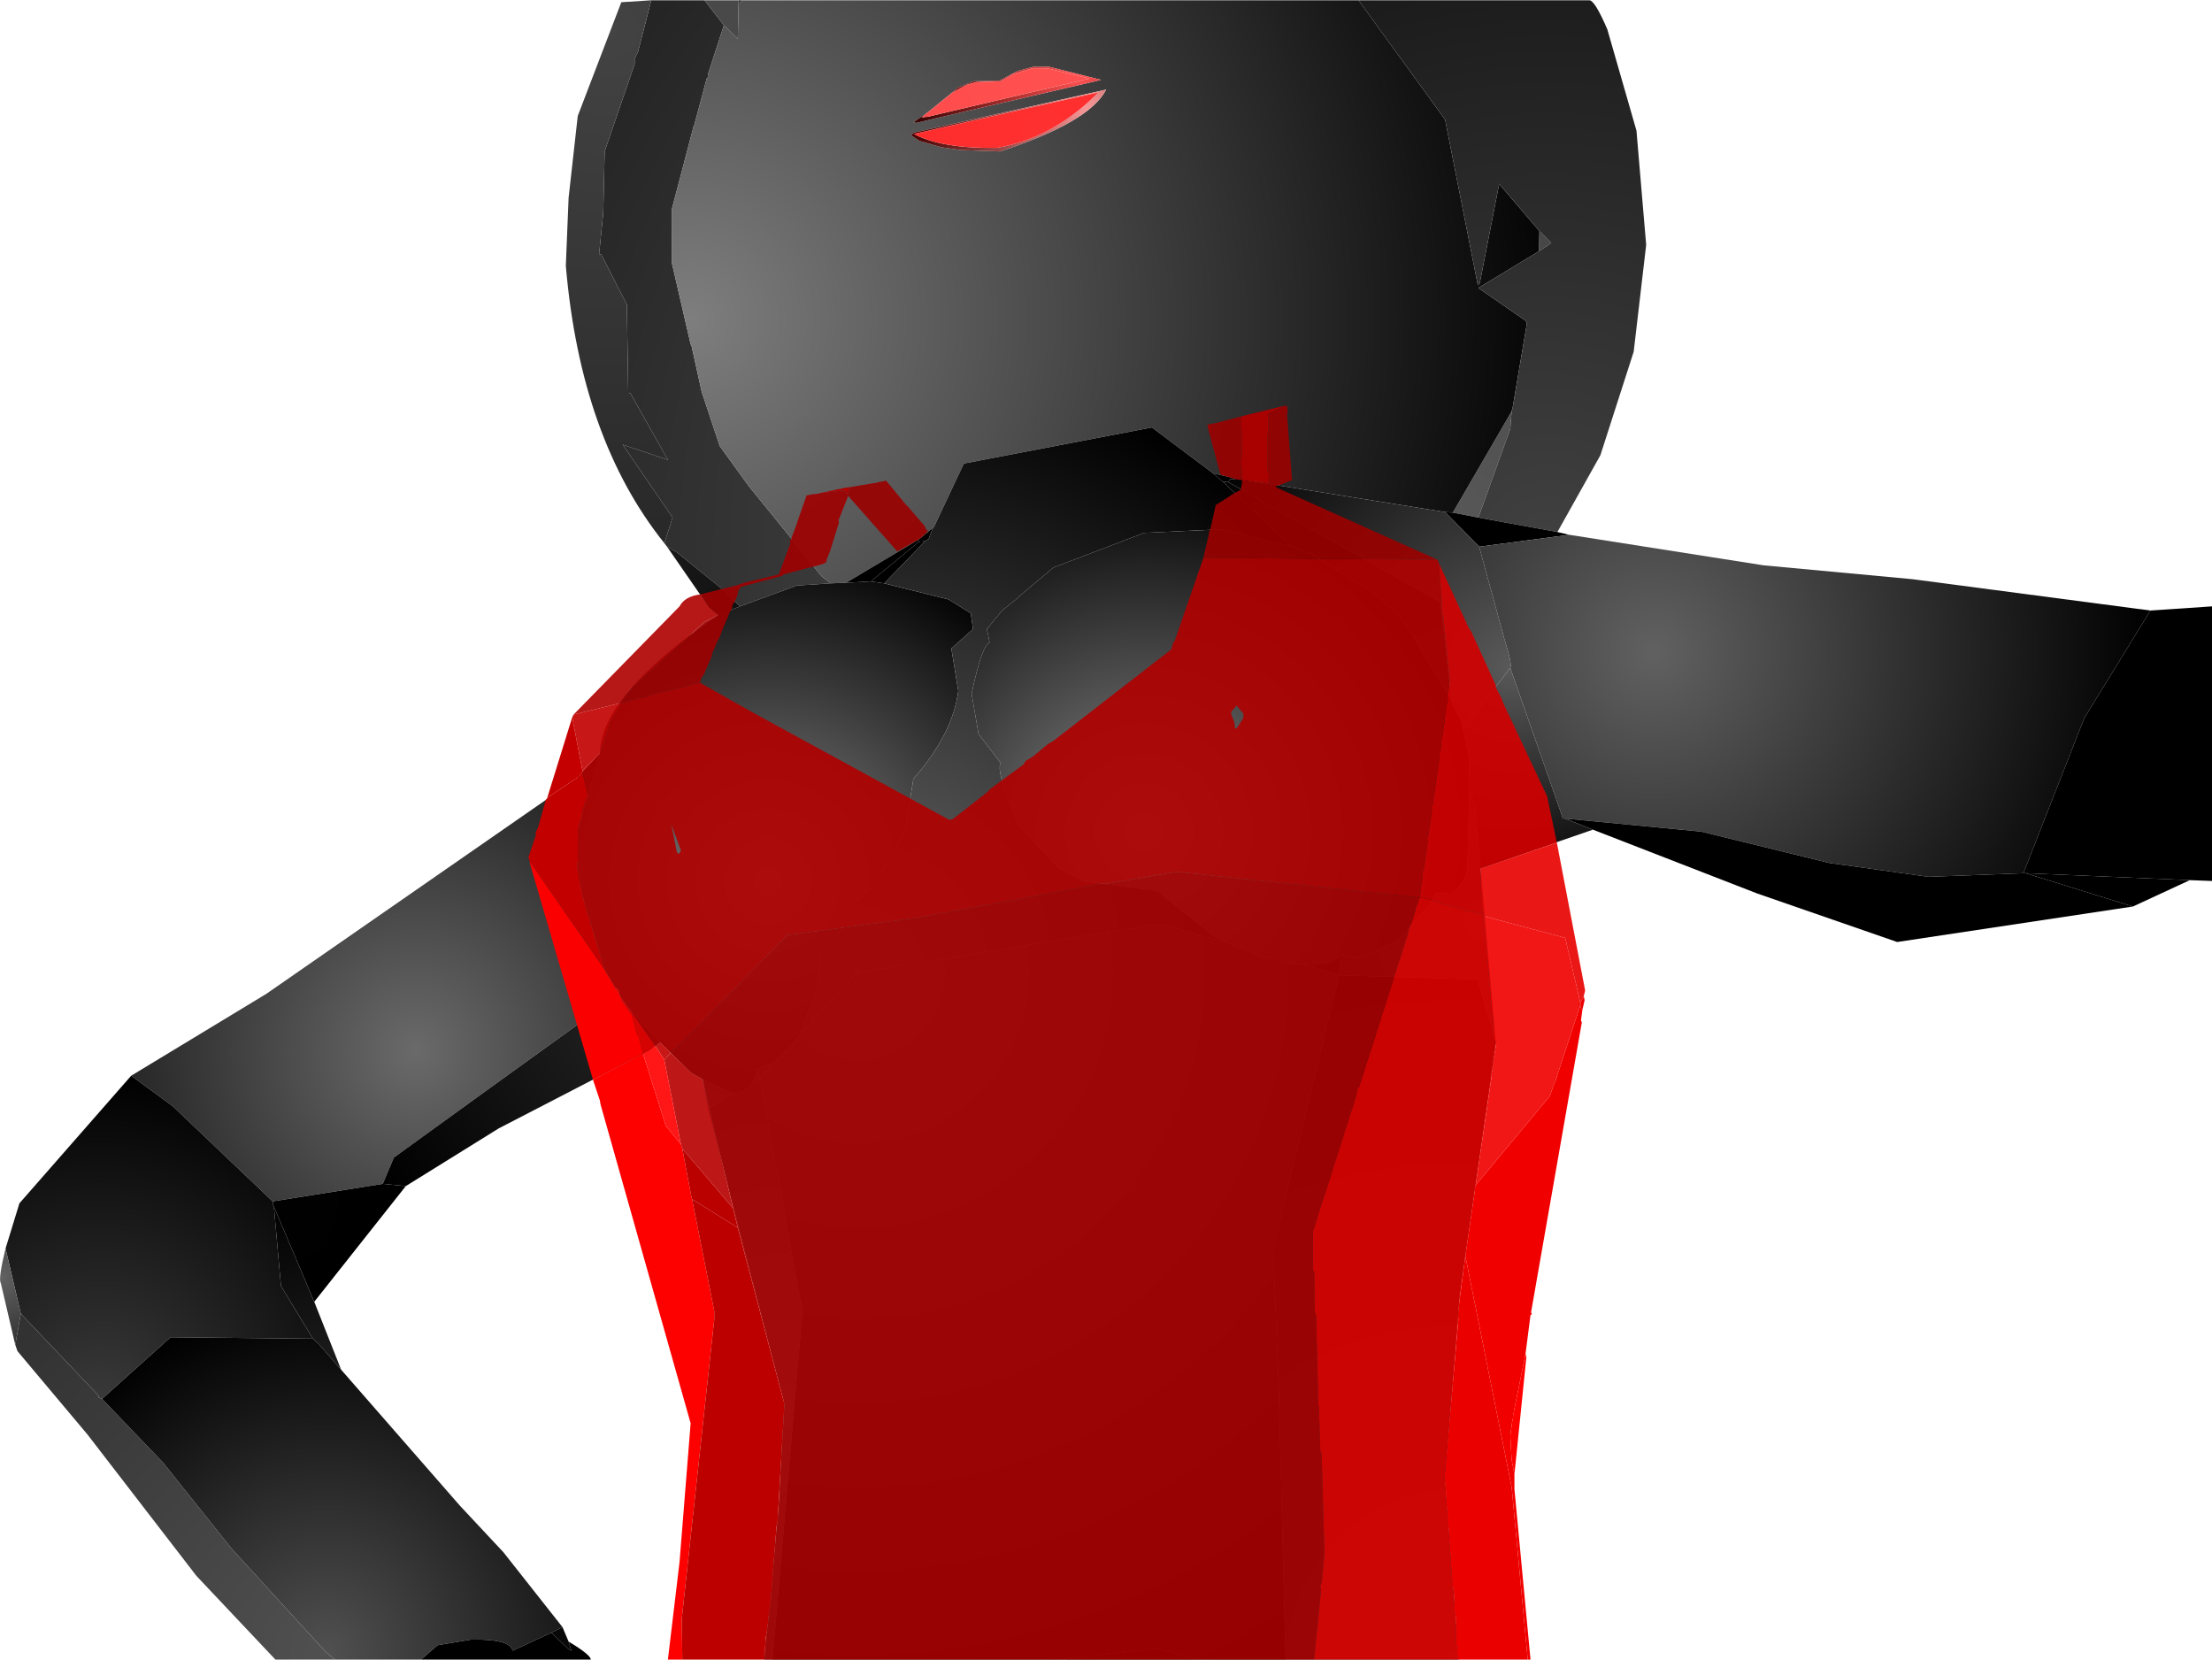 <?xml version="1.0" encoding="UTF-8" standalone="no"?>
<svg xmlns:xlink="http://www.w3.org/1999/xlink" height="299.15px" width="398.75px" xmlns="http://www.w3.org/2000/svg">
  <g transform="matrix(1.0, 0.0, 0.0, 1.0, 399.65, 300.05)">
    <path d="M-279.4 -201.5 L-279.9 -202.15 -278.4 -206.75 -287.4 -219.9 -279.25 -217.15 -286.0 -229.15 -286.4 -229.25 -286.65 -245.15 -291.25 -254.15 -291.65 -254.25 -290.9 -261.75 -290.65 -272.75 -285.25 -288.5 -285.25 -289.5 -284.65 -290.65 -282.25 -300.0 -272.65 -300.0 -269.15 -295.5 -272.0 -286.75 -271.9 -286.25 -272.25 -285.9 -274.5 -277.5 -274.65 -277.15 -278.5 -262.5 -278.5 -252.5 -275.15 -238.0 -275.0 -237.75 -273.15 -229.4 -269.9 -219.65 -264.65 -212.4 -257.0 -203.0 -256.9 -202.75 -251.5 -196.15 -249.9 -194.9 -256.0 -194.5 -266.25 -190.75 -269.5 -193.9 -277.65 -200.5 -279.4 -201.5 M-266.5 -300.0 L-265.75 -300.0 -266.5 -299.5 -266.5 -300.0 M-122.25 -254.75 L-122.15 -258.4 -120.0 -256.25 -122.25 -254.75 M-127.15 -225.9 L-127.4 -222.75 -133.15 -206.75 -137.75 -207.65 -127.15 -225.9" fill="url(#gradient0)" fill-rule="evenodd" stroke="none"/>
    <path d="M-272.65 -300.0 L-266.5 -300.0 -266.5 -299.5 -266.65 -293.0 -269.15 -295.5 -272.65 -300.0" fill="url(#gradient1)" fill-rule="evenodd" stroke="none"/>
    <path d="M-265.75 -300.0 L-154.75 -300.0 -139.15 -278.5 -133.25 -248.65 -132.9 -249.0 -129.4 -266.9 -122.15 -258.4 -122.25 -254.75 -133.15 -248.15 -124.65 -242.25 -124.4 -241.75 -127.0 -226.4 -127.15 -226.0 -127.15 -225.9 -137.75 -207.65 -139.15 -207.75 -176.75 -213.75 -181.0 -214.75 -192.0 -223.0 -225.9 -216.5 -231.25 -205.15 -231.5 -204.9 -233.9 -202.9 -234.15 -202.75 -247.15 -195.0 -249.9 -194.9 -251.5 -196.15 -256.9 -202.75 -257.0 -203.0 -264.65 -212.4 -269.9 -219.65 -273.15 -229.4 -275.0 -237.75 -275.15 -238.0 -278.5 -252.5 -278.5 -262.5 -274.65 -277.15 -274.5 -277.5 -272.25 -285.9 -271.9 -286.25 -272.0 -286.75 -269.15 -295.5 -266.65 -293.0 -266.5 -299.5 -265.75 -300.0 M-232.15 -280.0 L-235.0 -278.0 -234.5 -277.9 -201.15 -285.65 -210.5 -288.0 -213.4 -288.0 -216.25 -287.25 -219.5 -285.5 -224.15 -285.4 -227.0 -284.25 -231.1 -280.85 -232.15 -280.0 M-234.9 -276.15 L-235.4 -275.65 -233.9 -274.65 -229.9 -273.5 -226.5 -273.0 -219.4 -272.75 Q-203.25 -278.0 -200.25 -283.9 L-234.9 -276.15" fill="url(#gradient2)" fill-rule="evenodd" stroke="none"/>
    <path d="M-273.0 -105.5 L-275.0 -106.65 -280.65 -112.15 -287.75 -119.75 -287.9 -120.65 -290.25 -124.5 -294.0 -135.9 -295.65 -142.9 -295.5 -150.65 -291.5 -164.25 Q-291.4 -174.65 -270.25 -189.15 L-266.25 -190.75 -256.0 -194.5 -249.9 -194.9 -247.15 -195.0 -242.65 -195.25 -240.25 -194.9 -228.65 -192.0 -224.65 -189.5 -224.25 -186.65 -228.15 -183.15 -226.9 -175.5 Q-227.9 -167.75 -235.0 -159.65 L-236.5 -150.25 -241.9 -140.75 -246.25 -136.65 Q-248.25 -130.9 -251.75 -128.25 L-252.25 -121.9 -255.4 -113.75 -256.65 -111.9 -260.25 -108.4 -263.25 -107.25 -263.15 -106.75 -263.9 -105.15 -264.4 -104.15 -265.25 -103.5 -267.5 -102.9 -273.0 -105.5" fill="url(#gradient3)" fill-rule="evenodd" stroke="none"/>
    <path d="M-234.15 -202.75 L-234.0 -202.4 -242.65 -195.25 -247.15 -195.0 -234.15 -202.75" fill="url(#gradient4)" fill-rule="evenodd" stroke="none"/>
    <path d="M-234.0 -202.4 L-232.9 -202.5 -240.25 -194.9 -242.65 -195.25 -234.0 -202.4" fill="url(#gradient5)" fill-rule="evenodd" stroke="none"/>
    <path d="M-234.15 -202.75 L-233.9 -202.9 -231.5 -204.9 -231.65 -204.5 -232.25 -202.9 -232.9 -202.5 -234.0 -202.4 -234.15 -202.75 M-181.0 -214.75 L-176.75 -213.75 -177.9 -213.65 -178.25 -213.15 -179.25 -213.25 -181.0 -214.75" fill="url(#gradient6)" fill-rule="evenodd" stroke="none"/>
    <path d="M-232.9 -202.5 L-232.25 -202.9 -231.65 -204.5 -231.25 -205.15 -225.9 -216.5 -192.0 -223.0 -181.0 -214.75 -179.25 -213.25 -166.75 -201.5 -179.25 -204.65 -193.4 -204.0 -209.75 -197.75 -216.0 -192.5 -216.5 -192.0 -219.0 -190.0 -221.75 -186.65 -221.25 -184.25 Q-222.65 -183.75 -224.5 -175.0 L-223.25 -167.75 -219.25 -162.5 Q-220.25 -161.15 -216.0 -151.25 L-208.75 -143.5 -204.15 -141.15 -191.15 -139.5 -180.75 -131.25 -178.5 -130.15 -190.25 -133.4 -191.4 -133.4 -245.15 -124.75 -255.4 -113.75 -252.25 -121.9 -251.75 -128.25 Q-248.25 -130.9 -246.25 -136.65 L-241.9 -140.75 -236.5 -150.25 -235.0 -159.65 Q-227.9 -167.75 -226.9 -175.5 L-228.15 -183.15 -224.25 -186.65 -224.65 -189.5 -228.65 -192.0 -240.25 -194.9 -232.9 -202.5 M-260.25 -108.4 L-262.65 -105.65 -263.15 -106.75 -263.25 -107.25 -260.25 -108.4 M-158.25 -124.25 L-164.9 -126.25 -160.15 -126.5 -157.75 -128.0 -158.25 -124.25" fill="url(#gradient7)" fill-rule="evenodd" stroke="none"/>
    <path d="M-231.65 -204.5 L-231.5 -204.9 -231.25 -205.15 -231.65 -204.5" fill="url(#gradient8)" fill-rule="evenodd" stroke="none"/>
    <path d="M-132.75 -143.5 L-130.0 -112.15 -133.25 -123.5 -158.25 -124.25 -157.75 -128.0 Q-156.4 -127.25 -153.65 -127.65 L-147.9 -130.4 -141.75 -137.15 -141.0 -138.65 -140.9 -139.0 -137.9 -139.15 Q-135.75 -140.5 -135.15 -143.4 L-134.75 -157.75 -133.75 -154.65 -132.75 -143.5 M-179.25 -213.25 L-178.25 -213.15 -140.0 -191.5 -138.0 -173.9 -146.65 -188.15 -151.0 -192.4 -163.25 -200.25 -166.75 -201.5 -179.25 -213.25" fill="url(#gradient9)" fill-rule="evenodd" stroke="none"/>
    <path d="M-178.5 -130.15 L-180.75 -131.25 -191.15 -139.5 -204.15 -141.15 -208.75 -143.5 -216.0 -151.25 Q-220.25 -161.15 -219.25 -162.5 L-223.25 -167.75 -224.5 -175.0 Q-222.65 -183.75 -221.25 -184.25 L-221.75 -186.65 -219.0 -190.0 -216.5 -192.0 -216.0 -192.5 -209.75 -197.75 -193.4 -204.0 -179.25 -204.65 -166.75 -201.5 -163.25 -200.25 -151.0 -192.4 -146.65 -188.15 -138.0 -173.9 -137.9 -173.25 -136.25 -170.25 -135.9 -168.65 -134.75 -163.25 -134.9 -158.15 -134.75 -157.75 -135.15 -143.4 Q-135.75 -140.5 -137.9 -139.15 L-140.9 -139.0 -141.0 -138.65 -141.75 -137.15 -147.9 -130.4 -153.65 -127.65 Q-156.4 -127.25 -157.75 -128.0 L-160.15 -126.5 -164.9 -126.25 -166.5 -126.25 -172.75 -127.75 -178.5 -130.15" fill="url(#gradient10)" fill-rule="evenodd" stroke="none"/>
    <path d="M-167.9 -0.9 L-184.15 -0.9 -191.0 -2.9 -208.15 -0.9 -260.4 -0.9 -255.0 -63.65 -262.65 -105.65 -260.25 -108.4 -256.65 -111.9 -255.4 -113.75 -245.15 -124.75 -191.4 -133.4 -190.25 -133.4 -178.5 -130.15 -172.75 -127.75 -166.5 -126.25 -164.9 -126.25 -158.25 -124.25 -170.15 -75.0 -169.15 -50.4 -167.9 -0.9" fill="url(#gradient11)" fill-rule="evenodd" stroke="none"/>
    <path d="M-154.75 -300.0 L-113.15 -300.0 Q-112.15 -300.0 -109.9 -294.75 L-104.65 -276.5 -102.9 -255.9 -105.15 -236.65 -111.15 -218.0 -118.9 -204.15 -133.15 -206.75 -127.4 -222.75 -127.15 -225.9 -127.15 -226.0 -127.0 -226.4 -124.4 -241.75 -124.65 -242.25 -133.15 -248.15 -122.25 -254.75 -120.0 -256.25 -122.15 -258.4 -129.4 -266.9 -132.9 -249.0 -133.25 -248.65 -139.15 -278.5 -154.75 -300.0" fill="url(#gradient12)" fill-rule="evenodd" stroke="none"/>
    <path d="M-116.75 -203.65 L-133.0 -201.5 -139.15 -207.75 -137.75 -207.65 -133.15 -206.75 -118.9 -204.15 -116.75 -203.65" fill="url(#gradient13)" fill-rule="evenodd" stroke="none"/>
    <path d="M-231.1 -280.85 L-227.0 -284.25 -224.15 -285.4 -219.5 -285.5 -216.25 -287.25 -213.4 -288.0 -210.5 -288.0 -201.15 -285.65 -234.5 -277.9 -235.0 -278.0 -232.15 -280.0 -233.5 -278.9 -232.4 -279.0 -203.25 -285.9 -210.9 -287.75 -213.5 -287.75 -216.9 -286.75 -219.25 -285.4 -223.65 -285.25 -225.4 -284.75 -227.9 -283.4 -231.1 -280.85" fill="url(#gradient14)" fill-rule="evenodd" stroke="none"/>
    <path d="M-231.1 -280.85 L-227.9 -283.4 -225.4 -284.75 -223.65 -285.25 -219.25 -285.4 -216.9 -286.75 -213.5 -287.75 -210.9 -287.75 -203.25 -285.9 -232.4 -279.0 -233.5 -278.9 -232.15 -280.0 -231.1 -280.85" fill="url(#gradient15)" fill-rule="evenodd" stroke="none"/>
    <path d="M-234.9 -276.15 L-200.25 -283.9 Q-203.25 -278.0 -219.4 -272.75 L-226.5 -273.0 -229.9 -273.5 -233.9 -274.65 -235.4 -275.65 -234.9 -276.15 M-234.9 -275.9 Q-229.9 -273.25 -219.9 -273.4 -209.75 -275.15 -201.65 -283.4 L-234.9 -275.9" fill="url(#gradient16)" fill-rule="evenodd" stroke="none"/>
    <path d="M-234.9 -275.9 L-201.65 -283.4 Q-209.75 -275.15 -219.9 -273.4 -229.9 -273.25 -234.9 -275.9" fill="url(#gradient17)" fill-rule="evenodd" stroke="none"/>
    <path d="M-133.0 -201.5 L-128.4 -184.65 Q-127.0 -180.25 -127.4 -179.65 L-135.9 -168.65 -136.25 -170.25 -137.9 -173.25 -138.0 -173.9 -140.0 -191.5 -178.25 -213.15 -177.9 -213.65 -176.75 -213.75 -139.15 -207.75 -133.0 -201.5" fill="url(#gradient18)" fill-rule="evenodd" stroke="none"/>
    <path d="M-12.0 -190.0 L-23.9 -170.65 -34.9 -142.65 -52.0 -142.0 -69.9 -144.5 -93.0 -150.15 -117.5 -152.5 -117.9 -152.5 -127.4 -179.65 Q-127.0 -180.25 -128.4 -184.65 L-133.0 -201.5 -116.75 -203.65 -81.75 -198.15 -54.9 -195.65 -12.0 -190.0" fill="url(#gradient19)" fill-rule="evenodd" stroke="none"/>
    <path d="M-279.9 -202.15 Q-295.0 -221.0 -297.65 -252.15 L-297.15 -264.4 -295.5 -279.15 -287.65 -299.65 -282.25 -300.0 -284.65 -290.65 -285.25 -289.5 -285.25 -288.5 -290.65 -272.75 -290.9 -261.75 -291.65 -254.25 -291.25 -254.15 -286.65 -245.15 -286.4 -229.25 -286.0 -229.15 -279.25 -217.15 -287.4 -219.9 -278.4 -206.75 -279.9 -202.15" fill="url(#gradient20)" fill-rule="evenodd" stroke="none"/>
    <path d="M-270.25 -189.15 L-271.9 -190.65 -279.4 -201.5 -277.65 -200.5 -269.5 -193.9 -266.25 -190.75 -270.25 -189.15" fill="url(#gradient21)" fill-rule="evenodd" stroke="none"/>
    <path d="M-34.9 -142.65 L-23.9 -170.65 -12.0 -190.0 -0.9 -190.75 -0.9 -141.25 -4.9 -141.4 -34.5 -142.65 -34.9 -142.65" fill="url(#gradient22)" fill-rule="evenodd" stroke="none"/>
    <path d="M-34.5 -142.65 L-4.9 -141.4 -15.15 -136.65 -34.5 -142.65" fill="url(#gradient23)" fill-rule="evenodd" stroke="none"/>
    <path d="M-34.9 -142.65 L-34.5 -142.65 -15.15 -136.65 -57.65 -130.25 -82.9 -139.0 -112.5 -150.5 -117.5 -152.5 -93.0 -150.15 -69.9 -144.5 -52.0 -142.0 -34.9 -142.65" fill="url(#gradient24)" fill-rule="evenodd" stroke="none"/>
    <path d="M-127.4 -179.65 L-117.9 -152.5 -117.5 -152.5 -112.5 -150.5 -132.75 -143.5 -133.75 -154.65 -134.75 -157.75 -134.9 -158.15 -134.75 -163.25 -135.9 -168.65 -127.4 -179.65" fill="url(#gradient25)" fill-rule="evenodd" stroke="none"/>
    <path d="M-130.0 -112.15 L-136.5 -67.0 -139.15 -33.4 -136.65 -0.9 -167.9 -0.9 -169.15 -50.4 -170.15 -75.0 -158.25 -124.25 -133.25 -123.5 -130.0 -112.15" fill="url(#gradient26)" fill-rule="evenodd" stroke="none"/>
    <path d="M-184.15 -0.9 L-208.15 -0.9 -191.0 -2.9 -184.15 -0.9" fill="url(#gradient27)" fill-rule="evenodd" stroke="none"/>
    <path d="M-260.4 -0.9 L-261.9 -0.9 -259.15 -29.65 -258.4 -47.75 -272.0 -100.25 -267.5 -102.9 -265.25 -103.5 -264.4 -104.15 -263.9 -105.15 -262.65 -105.65 -255.0 -63.65 -260.4 -0.9" fill="url(#gradient28)" fill-rule="evenodd" stroke="none"/>
    <path d="M-376.0 -106.15 L-351.65 -120.9 -295.65 -159.75 -291.5 -164.25 -295.5 -150.65 -295.65 -142.9 -294.0 -135.9 -290.25 -124.5 -287.9 -120.65 -287.75 -119.75 -290.65 -118.9 -328.65 -91.4 -330.65 -86.65 -350.5 -83.5 -368.5 -100.65 -376.0 -106.15" fill="url(#gradient29)" fill-rule="evenodd" stroke="none"/>
    <path d="M-398.65 -75.0 L-396.15 -83.15 -376.0 -106.15 -368.5 -100.65 -350.5 -83.5 -350.4 -82.75 -350.25 -82.5 -350.25 -82.25 -349.0 -68.25 -343.25 -58.75 -368.9 -59.0 -381.25 -47.9 -381.9 -48.15 -381.9 -48.5 -395.9 -63.25 -398.65 -75.0" fill="url(#gradient30)" fill-rule="evenodd" stroke="none"/>
    <path d="M-396.9 -57.65 L-399.5 -68.75 Q-400.0 -69.5 -398.65 -75.0 L-395.9 -63.25 -396.9 -57.65" fill="url(#gradient31)" fill-rule="evenodd" stroke="none"/>
    <path d="M-339.25 -0.9 L-350.0 -0.9 -364.25 -16.0 -383.9 -41.5 -396.5 -56.5 -396.9 -57.65 -395.9 -63.25 -381.9 -48.5 -381.9 -48.15 -381.25 -47.9 -370.25 -36.4 -357.9 -20.9 -340.9 -2.25 -339.25 -0.9" fill="url(#gradient32)" fill-rule="evenodd" stroke="none"/>
    <path d="M-280.65 -112.15 L-282.5 -110.75 -309.75 -96.65 -326.5 -86.25 -330.65 -86.65 -328.65 -91.4 -290.65 -118.9 -287.75 -119.75 -280.65 -112.15" fill="url(#gradient33)" fill-rule="evenodd" stroke="none"/>
    <path d="M-326.5 -86.25 L-343.0 -65.4 -350.15 -82.25 -350.25 -82.25 -350.25 -82.5 -350.4 -82.75 -350.5 -83.5 -330.65 -86.65 -326.5 -86.25" fill="url(#gradient34)" fill-rule="evenodd" stroke="none"/>
    <path d="M-272.0 -100.25 L-273.0 -105.5 -267.5 -102.9 -272.0 -100.25 M-263.9 -105.15 L-263.15 -106.75 -262.65 -105.65 -263.9 -105.15" fill="url(#gradient35)" fill-rule="evenodd" stroke="none"/>
    <path d="M-343.0 -65.4 L-338.15 -53.15 -342.15 -57.75 -343.25 -58.75 -349.0 -68.25 -350.25 -82.25 -350.15 -82.25 -343.0 -65.4" fill="url(#gradient36)" fill-rule="evenodd" stroke="none"/>
    <path d="M-338.15 -53.15 L-316.75 -28.65 -308.9 -20.25 -298.25 -6.75 -300.25 -5.75 -307.25 -2.5 Q-307.65 -4.65 -314.75 -4.5 L-320.75 -3.5 -323.75 -0.9 -339.25 -0.9 -340.9 -2.25 -357.9 -20.9 -370.25 -36.4 -381.25 -47.9 -368.9 -59.0 -343.25 -58.75 -342.15 -57.75 -338.15 -53.15" fill="url(#gradient37)" fill-rule="evenodd" stroke="none"/>
    <path d="M-298.25 -6.75 L-297.15 -4.15 -296.65 -2.5 -297.15 -2.75 -300.25 -5.75 -298.25 -6.75" fill="url(#gradient38)" fill-rule="evenodd" stroke="none"/>
    <path d="M-297.15 -4.15 Q-293.15 -1.75 -293.15 -0.9 L-323.75 -0.9 -320.75 -3.5 -314.75 -4.5 Q-307.65 -4.65 -307.25 -2.5 L-300.25 -5.75 -297.15 -2.75 -296.65 -2.5 -297.15 -4.15" fill="url(#gradient39)" fill-rule="evenodd" stroke="none"/>
    <path d="M-246.4 -212.25 L-241.9 -213.0 -241.75 -213.0 -241.25 -213.15 -239.9 -213.4 -236.4 -209.15 -235.9 -208.65 -232.9 -205.15 -232.65 -204.5 -232.25 -204.4 -232.65 -204.15 -232.65 -204.0 -233.9 -202.9 -237.9 -200.65 -246.75 -210.65 -246.9 -211.0 -246.65 -211.75 -246.4 -212.25 M-182.75 -199.4 L-181.75 -203.65 -181.65 -204.4 -181.5 -204.5 -180.5 -209.0 -177.15 -211.15 -176.0 -211.75 -175.75 -213.0 -175.75 -213.5 -176.75 -213.65 -179.65 -214.5 -181.9 -222.9 -182.0 -223.5 -180.75 -223.75 -180.65 -223.75 -175.9 -225.0 -175.75 -217.75 -175.9 -217.5 -175.75 -213.5 -171.0 -212.9 -170.9 -214.5 -171.15 -215.25 -171.15 -221.9 -171.0 -222.25 -171.0 -225.5 -168.15 -226.9 -167.65 -226.9 -167.5 -225.75 -167.65 -225.5 -166.75 -213.5 -169.25 -212.5 -169.75 -212.4 -169.5 -212.15 -140.5 -199.15 -182.25 -199.5 -182.75 -199.4" fill="#9b0000" fill-opacity="0.91" fill-rule="evenodd" stroke="none"/>
    <path d="M-273.5 -177.0 L-264.0 -171.65 -228.5 -152.25 -227.9 -152.4 -221.5 -157.4 -221.4 -157.65 -215.15 -162.25 -214.75 -162.9 -213.5 -163.65 -210.65 -166.0 -209.9 -166.4 -188.5 -183.0 -188.15 -184.25 -187.9 -184.5 -182.75 -199.4 -182.25 -199.5 -140.5 -199.15 -140.25 -198.5 -139.75 -192.25 -139.75 -190.75 -139.65 -190.15 -139.65 -189.5 -139.5 -189.15 -138.25 -177.15 -138.65 -175.15 -138.75 -175.15 -138.75 -174.65 -138.65 -174.0 -138.75 -173.5 -139.0 -172.75 -139.0 -171.75 -139.25 -170.75 -139.25 -170.0 -139.65 -167.25 -139.9 -166.25 -140.0 -166.25 -139.9 -166.0 -139.9 -165.5 -140.0 -164.65 -140.25 -164.15 -140.15 -163.5 -141.0 -157.65 -141.0 -157.5 -141.4 -154.9 -141.65 -154.65 -141.5 -154.0 -142.15 -149.5 -142.4 -148.9 -142.25 -148.65 -143.0 -143.25 -143.25 -142.9 -143.15 -142.4 -143.5 -140.25 -143.5 -139.75 -143.75 -138.25 -187.5 -142.9 -200.25 -140.75 -201.0 -140.75 -234.15 -134.65 -257.65 -131.5 -259.0 -130.15 -259.25 -130.15 -259.4 -129.75 -259.65 -129.4 -260.0 -129.15 -265.4 -123.65 -265.65 -123.5 -265.75 -123.25 -269.0 -120.0 -269.15 -119.9 -273.75 -115.15 -277.65 -111.25 -277.9 -111.15 -277.9 -111.0 -278.4 -110.65 -278.75 -110.25 -280.65 -112.15 -281.5 -111.5 -288.0 -120.75 -288.0 -121.25 -288.15 -121.65 -288.5 -122.0 -288.75 -122.0 -290.5 -124.9 -290.65 -125.25 -293.0 -133.0 -293.0 -133.15 -293.15 -133.25 -293.25 -134.25 -293.4 -134.4 -293.5 -134.65 -293.65 -134.9 -294.0 -136.25 -294.0 -136.5 -294.65 -138.5 -295.65 -144.0 -295.5 -144.75 -295.5 -150.4 -294.65 -153.65 -294.75 -153.65 -293.75 -156.65 -293.75 -157.0 -294.5 -160.25 -294.75 -160.75 -294.65 -161.0 -294.65 -161.15 -291.5 -164.25 -289.5 -170.15 -287.5 -173.4 -286.25 -173.65 -285.9 -173.9 -285.25 -173.9 -284.9 -174.15 -282.9 -174.5 -282.65 -174.75 -275.65 -176.4 -275.15 -176.65 -273.5 -177.0 M-177.65 -171.15 L-177.15 -169.9 -177.0 -168.75 -176.75 -168.75 -175.75 -170.25 -175.5 -170.75 -175.5 -171.4 -176.75 -172.9 -176.9 -172.65 -177.5 -172.0 -177.75 -171.65 -177.65 -171.15 M-276.9 -146.75 L-278.65 -151.5 -277.65 -146.5 -277.5 -146.25 -277.25 -146.15 -276.9 -146.75" fill="#b00000" fill-opacity="0.91" fill-rule="evenodd" stroke="none"/>
    <path d="M-175.9 -225.0 L-168.15 -226.9 -171.0 -225.5 -171.0 -222.25 -171.15 -221.9 -171.15 -215.25 -170.9 -214.5 -171.0 -212.9 -175.75 -213.5 -175.9 -217.5 -175.75 -217.75 -175.9 -225.0" fill="#a90000" fill-rule="evenodd" stroke="none"/>
    <path d="M-246.75 -210.65 L-248.5 -206.25 -248.4 -205.9 -250.0 -200.75 -250.65 -199.15 -250.65 -198.75 -251.25 -198.4 -258.4 -196.5 -258.65 -196.25 -266.15 -194.25 -266.65 -193.4 -266.65 -192.9 -267.25 -191.5 -267.65 -191.0 -267.65 -190.65 -267.75 -190.25 -267.9 -190.0 -268.0 -190.0 -268.5 -188.65 -268.65 -188.4 -269.0 -187.5 -269.15 -187.25 -270.0 -185.0 -270.25 -184.65 -271.15 -182.5 -271.4 -182.25 -271.25 -182.0 -272.75 -178.5 -273.15 -178.0 -273.5 -177.0 -275.15 -176.65 -275.65 -176.4 -282.65 -174.75 -282.9 -174.5 -284.9 -174.15 -285.25 -173.9 -285.9 -173.9 -286.25 -173.65 -287.5 -173.4 -286.15 -175.65 -275.65 -185.0 -275.65 -185.15 -272.75 -187.9 -270.25 -189.15 -271.75 -190.65 -273.5 -192.9 -267.0 -194.5 -265.5 -195.0 -259.25 -196.5 -257.25 -201.9 -257.15 -202.0 -257.15 -202.15 -257.25 -202.15 -257.25 -202.65 -257.0 -202.75 -257.0 -203.0 -256.0 -205.65 -256.0 -205.75 -254.25 -210.75 -252.9 -211.0 -252.65 -211.0 -252.25 -211.05 -251.9 -211.15 -247.5 -211.65 -247.0 -211.25 -246.9 -211.0 -246.75 -210.65" fill="#9f0000" fill-opacity="0.91" fill-rule="evenodd" stroke="none"/>
    <path d="M-251.9 -211.15 L-247.15 -212.15 -246.4 -212.25 -246.65 -211.75 -246.9 -211.0 -247.0 -211.25 -247.5 -211.65 -251.9 -211.15" fill="#ad0000" fill-rule="evenodd" stroke="none"/>
    <path d="M-296.25 -171.25 L-277.15 -190.75 Q-276.25 -192.5 -273.5 -192.9 L-271.75 -190.65 -270.25 -189.15 -272.75 -187.9 -275.65 -185.15 -275.65 -185.0 -286.15 -175.65 -287.5 -173.4 -296.25 -171.25" fill="#af0000" fill-opacity="0.91" fill-rule="evenodd" stroke="none"/>
    <path d="M-296.5 -170.75 L-296.25 -171.25 -287.5 -173.4 -289.5 -170.15 -291.5 -164.25 -294.65 -161.15 -296.5 -170.75 M-281.5 -111.5 L-280.65 -112.15 -278.75 -110.25 -279.9 -109.0 -281.5 -111.5" fill="#c20000" fill-opacity="0.91" fill-rule="evenodd" stroke="none"/>
    <path d="M-301.0 -156.25 L-296.5 -170.75 -294.65 -161.15 -294.65 -161.0 -294.75 -160.75 -295.4 -160.0 -301.0 -156.25" fill="#c50000" fill-rule="evenodd" stroke="none"/>
    <path d="M-140.25 -198.5 L-134.9 -186.9 -134.4 -186.15 -130.0 -176.5 -130.0 -176.15 -128.9 -174.0 -128.75 -173.5 -120.75 -156.5 -119.0 -148.15 -132.75 -143.5 -132.65 -139.4 -132.5 -138.65 -132.5 -136.65 -132.25 -135.5 -132.4 -135.25 -133.65 -135.5 -133.75 -135.65 -134.25 -135.65 -140.0 -137.25 -140.25 -137.5 -141.5 -137.75 -141.65 -137.9 -143.75 -138.25 -143.5 -139.75 -143.5 -140.25 -143.15 -142.4 -143.25 -142.9 -143.0 -143.25 -142.25 -148.65 -142.4 -148.9 -142.15 -149.5 -141.5 -154.0 -141.65 -154.65 -141.4 -154.9 -141.0 -157.5 -141.0 -157.65 -140.15 -163.5 -140.25 -164.15 -140.0 -164.65 -139.9 -165.5 -139.9 -166.0 -140.0 -166.25 -139.9 -166.25 -139.65 -167.25 -139.25 -170.0 -139.25 -170.75 -139.0 -171.75 -139.0 -172.75 -138.75 -173.5 -138.65 -174.0 -138.75 -174.65 -138.75 -175.15 -138.65 -175.15 -138.25 -177.15 -139.5 -189.15 -139.65 -189.5 -139.65 -190.15 -139.75 -190.75 -139.75 -192.25 -140.25 -198.5" fill="#d30000" fill-opacity="0.91" fill-rule="evenodd" stroke="none"/>
    <path d="M-162.75 -0.9 L-261.9 -0.9 -261.75 -1.25 -261.9 -1.9 -261.75 -2.15 -261.65 -4.5 -261.5 -5.5 -261.25 -6.75 -261.25 -7.15 -261.15 -8.0 -261.15 -8.4 -260.9 -9.65 -260.9 -10.4 -260.75 -10.9 -260.75 -11.4 -260.65 -12.15 -260.65 -12.4 -259.65 -25.0 -259.5 -25.4 -258.25 -47.0 -266.65 -78.75 -267.5 -82.25 -273.0 -105.5 -275.0 -106.65 -278.75 -110.25 -278.4 -110.65 -277.9 -111.0 -277.9 -111.15 -277.65 -111.25 -273.75 -115.15 -269.15 -119.9 -269.0 -120.0 -265.75 -123.25 -265.65 -123.5 -265.4 -123.65 -260.0 -129.15 -259.65 -129.4 -259.4 -129.75 -259.25 -130.15 -259.0 -130.15 -257.65 -131.5 -234.15 -134.65 -201.0 -140.75 -200.25 -140.75 -187.5 -142.9 -143.75 -138.25 -143.9 -137.9 -144.0 -137.4 -144.5 -136.25 -144.5 -135.9 -144.65 -135.5 -145.0 -134.25 -145.15 -133.9 -145.25 -133.5 -145.5 -132.9 -145.65 -132.65 -145.75 -132.4 -145.75 -132.0 -146.65 -129.25 -147.0 -128.0 -147.15 -127.65 -147.25 -127.25 -147.4 -126.9 -147.5 -126.5 -147.65 -126.15 -148.0 -124.9 -148.4 -124.0 -148.4 -123.75 -148.65 -123.0 -148.75 -122.5 -148.9 -122.15 -149.0 -121.75 -149.15 -121.4 -149.25 -121.0 -149.4 -120.65 -149.5 -120.25 -149.65 -119.9 -149.75 -119.4 -150.65 -116.75 -150.75 -116.25 -150.9 -115.9 -151.0 -115.5 -151.15 -115.15 -151.25 -114.75 -151.4 -114.4 -151.75 -113.15 -152.65 -110.4 -152.75 -110.0 -152.9 -109.65 -153.0 -109.25 -153.15 -108.9 -153.25 -108.5 -153.4 -108.15 -153.75 -106.9 -154.65 -104.15 -154.9 -103.9 -155.25 -102.25 -155.4 -101.9 -155.5 -101.4 -156.4 -98.75 -156.5 -98.25 -156.65 -97.9 -156.75 -97.5 -156.9 -97.15 -157.0 -96.75 -157.15 -96.4 -157.25 -96.0 -157.4 -95.65 -157.5 -95.15 -158.4 -92.4 -158.5 -92.0 -158.65 -91.65 -158.75 -91.25 -158.9 -90.9 -159.0 -90.5 -159.15 -90.15 -159.5 -88.9 -160.4 -86.15 -160.5 -85.75 -160.65 -85.4 -160.75 -85.0 -160.9 -84.65 -161.0 -84.25 -161.15 -83.9 -162.15 -80.75 -162.25 -80.25 -162.4 -79.9 -162.5 -79.5 -162.65 -79.15 -162.75 -78.75 -162.9 -78.4 -163.0 -78.0 -163.0 -71.15 -162.75 -70.75 -162.65 -63.65 -162.4 -62.9 -162.0 -46.75 -161.9 -46.5 -161.65 -38.65 -161.4 -37.9 -160.9 -20.0 -161.4 -14.65 -161.65 -14.15 -161.5 -13.5 -162.75 -0.9" fill="#a60000" fill-opacity="0.91" fill-rule="evenodd" stroke="none"/>
    <path d="M-119.0 -148.15 L-113.9 -121.5 -114.15 -120.5 -114.65 -119.5 -114.75 -119.25 -117.5 -131.0 -132.15 -134.9 -132.25 -135.15 -132.4 -135.25 -132.25 -135.5 -132.5 -136.65 -132.5 -138.65 -132.65 -139.4 -132.75 -143.5 -119.0 -148.15 M-288.75 -122.0 L-288.5 -122.0 -288.15 -121.65 -288.0 -121.25 -288.0 -120.75 -281.5 -111.5 -283.75 -110.15 -284.5 -113.15 -284.9 -113.75 -285.75 -117.15 -287.5 -119.5 -287.5 -119.65 -287.65 -119.75 -287.65 -120.0 -288.0 -120.75 -288.75 -122.0" fill="#e80000" fill-opacity="0.91" fill-rule="evenodd" stroke="none"/>
    <path d="M-292.75 -105.4 L-304.15 -144.5 -304.15 -144.75 -290.65 -125.25 -290.5 -124.9 -288.75 -122.0 -288.0 -120.75 -287.65 -120.0 -287.65 -119.75 -287.5 -119.65 -287.5 -119.5 -285.75 -117.15 -284.9 -113.75 -284.5 -113.15 -283.75 -110.15 -292.75 -105.4" fill="#fb0000" fill-rule="evenodd" stroke="none"/>
    <path d="M-304.15 -144.75 L-304.4 -145.5 -303.0 -149.65 -303.15 -149.9 -302.65 -150.9 -301.25 -155.9 -301.0 -156.15 -301.0 -156.25 -295.4 -160.0 -294.75 -160.75 -294.5 -160.25 -293.75 -157.0 -293.75 -156.65 -294.75 -153.65 -294.65 -153.65 -295.5 -150.4 -295.5 -144.75 -295.65 -144.0 -294.65 -138.5 -294.0 -136.5 -294.0 -136.25 -293.65 -134.9 -293.5 -134.65 -293.4 -134.4 -293.25 -134.25 -293.15 -133.25 -293.0 -133.15 -293.0 -133.0 -290.65 -125.25 -304.15 -144.75" fill="#c30000" fill-rule="evenodd" stroke="none"/>
    <path d="M-276.65 -0.9 L-279.25 -0.9 -277.15 -18.5 -275.15 -43.5 -291.4 -101.0 -291.5 -101.65 -292.75 -105.4 -283.75 -110.15 -279.65 -97.15 -276.9 -93.75 -276.65 -93.0 -275.0 -84.25 -274.9 -83.9 -270.9 -63.75 -270.9 -62.15 -276.75 -8.25 -276.65 -0.9" fill="#fd0000" fill-rule="evenodd" stroke="none"/>
    <path d="M-136.9 -0.9 L-162.75 -0.9 -161.5 -13.5 -161.65 -14.15 -161.4 -14.65 -160.9 -20.0 -161.4 -37.9 -161.65 -38.65 -161.9 -46.5 -162.0 -46.75 -162.4 -62.9 -162.65 -63.65 -162.75 -70.75 -163.0 -71.15 -163.0 -78.0 -162.9 -78.4 -162.75 -78.75 -162.65 -79.15 -162.5 -79.5 -162.4 -79.9 -162.25 -80.25 -162.15 -80.75 -161.15 -83.9 -161.0 -84.25 -160.9 -84.65 -160.75 -85.0 -160.65 -85.4 -160.5 -85.75 -160.4 -86.15 -159.5 -88.9 -159.15 -90.15 -159.0 -90.5 -158.9 -90.9 -158.75 -91.25 -158.65 -91.65 -158.5 -92.0 -158.4 -92.4 -157.5 -95.15 -157.4 -95.65 -157.25 -96.0 -157.15 -96.4 -157.0 -96.75 -156.9 -97.15 -156.75 -97.5 -156.65 -97.9 -156.5 -98.25 -156.4 -98.75 -155.5 -101.4 -155.4 -101.9 -155.25 -102.25 -154.9 -103.9 -154.65 -104.15 -153.75 -106.9 -153.4 -108.15 -153.25 -108.5 -153.15 -108.9 -153.0 -109.25 -152.9 -109.65 -152.75 -110.0 -152.65 -110.4 -151.75 -113.15 -151.4 -114.4 -151.25 -114.75 -151.15 -115.15 -151.0 -115.5 -150.9 -115.9 -150.75 -116.25 -150.65 -116.75 -149.75 -119.4 -149.65 -119.9 -149.5 -120.25 -149.4 -120.65 -149.25 -121.0 -149.15 -121.4 -149.0 -121.75 -148.9 -122.15 -148.75 -122.5 -148.65 -123.0 -148.4 -123.75 -148.4 -124.0 -148.0 -124.9 -147.65 -126.15 -147.5 -126.5 -147.4 -126.9 -147.25 -127.25 -147.15 -127.65 -147.0 -128.0 -146.65 -129.25 -145.75 -132.0 -145.75 -132.4 -145.65 -132.65 -145.5 -132.9 -145.25 -133.5 -145.15 -133.9 -145.0 -134.25 -144.65 -135.5 -144.5 -135.9 -144.5 -136.25 -144.0 -137.4 -143.9 -137.9 -143.75 -138.25 -141.65 -137.9 -141.5 -137.75 -140.25 -137.5 -140.0 -137.25 -134.25 -135.65 -133.75 -135.65 -133.65 -135.5 -132.4 -135.25 -132.25 -135.15 -132.15 -134.9 -130.65 -117.15 -130.5 -116.4 -130.5 -114.15 -130.25 -113.25 -130.25 -112.75 -130.0 -111.4 -130.65 -108.0 -130.5 -107.75 -130.75 -107.4 -130.65 -107.0 -130.9 -106.75 -130.75 -106.15 -133.65 -86.4 -133.75 -86.15 -133.75 -85.75 -135.5 -73.65 -136.75 -64.15 -136.65 -63.9 -136.9 -63.75 -136.9 -63.25 -136.75 -62.25 -139.25 -33.65 -139.25 -33.4 -139.15 -32.75 -139.15 -31.9 -139.0 -31.25 -139.0 -30.25 -138.9 -29.65 -138.9 -28.65 -138.75 -28.0 -138.75 -26.9 -138.65 -26.4 -138.75 -25.9 -138.5 -24.5 -138.5 -23.9 -138.4 -22.25 -138.25 -21.5 -138.25 -20.0 -138.15 -19.9 -138.15 -18.5 -138.0 -17.4 -138.0 -16.15 -137.9 -15.9 -137.9 -15.5 -137.75 -14.9 -137.75 -14.0 -137.65 -14.0 -137.65 -12.5 -137.5 -12.5 -137.4 -9.15 -137.25 -8.75 -137.15 -6.25 -137.15 -3.75 -137.0 -3.25 -136.9 -0.9" fill="#da0000" fill-opacity="0.91" fill-rule="evenodd" stroke="none"/>
    <path d="M-261.9 -0.9 L-276.65 -0.9 -276.75 -8.25 -270.9 -62.15 -270.9 -63.75 -274.9 -83.9 -266.65 -78.75 -258.25 -47.0 -259.5 -25.4 -259.65 -25.0 -260.65 -12.4 -260.65 -12.15 -260.75 -11.4 -260.75 -10.9 -260.9 -10.4 -260.9 -9.65 -261.15 -8.4 -261.15 -8.0 -261.25 -7.15 -261.25 -6.75 -261.5 -5.5 -261.65 -4.5 -261.75 -2.15 -261.9 -1.9 -261.75 -1.25 -261.9 -0.9" fill="#bc0000" fill-rule="evenodd" stroke="none"/>
    <path d="M-267.5 -82.25 L-266.65 -78.75 -274.9 -83.9 -275.0 -84.25 -276.65 -93.0 -267.5 -82.25" fill="#bb0000" fill-rule="evenodd" stroke="none"/>
    <path d="M-278.75 -110.25 L-275.0 -106.65 -273.0 -105.5 -267.5 -82.25 -276.65 -93.0 -276.9 -93.75 -279.9 -109.0 -278.75 -110.25" fill="#b70000" fill-opacity="0.91" fill-rule="evenodd" stroke="none"/>
    <path d="M-279.9 -109.0 L-276.9 -93.75 -279.65 -97.15 -283.75 -110.15 -281.5 -111.5 -279.9 -109.0" fill="#ff0000" fill-opacity="0.91" fill-rule="evenodd" stroke="none"/>
    <path d="M-132.15 -134.9 L-117.5 -131.0 -114.75 -119.25 -114.75 -118.9 -119.0 -106.0 -119.0 -105.9 -119.25 -105.15 -119.4 -105.0 -120.25 -102.5 -133.65 -86.4 -130.75 -106.15 -130.9 -106.75 -130.65 -107.0 -130.75 -107.4 -130.5 -107.75 -130.65 -108.0 -130.0 -111.4 -130.25 -112.75 -130.25 -113.25 -130.5 -114.15 -130.5 -116.4 -130.65 -117.15 -132.15 -134.9" fill="#f00000" fill-opacity="0.91" fill-rule="evenodd" stroke="none"/>
    <path d="M-114.4 -118.0 L-114.65 -116.15 -114.5 -115.75 -123.65 -63.5 -123.5 -63.15 -123.75 -63.0 -124.65 -56.0 -126.75 -45.65 -126.75 -45.5 -126.9 -44.9 -126.9 -44.4 -127.0 -44.15 -127.4 -41.25 -127.15 -36.9 -126.65 -34.25 -126.65 -31.65 -123.75 -0.9 -124.25 -0.9 -127.15 -32.0 -135.5 -73.65 -133.75 -85.75 -133.75 -86.15 -133.65 -86.4 -120.25 -102.5 -119.4 -105.0 -119.25 -105.15 -119.0 -105.9 -119.0 -106.0 -114.75 -118.9 -114.75 -118.5 -114.4 -118.0" fill="#f10000" fill-rule="evenodd" stroke="none"/>
    <path d="M-114.15 -120.5 L-114.0 -119.75 -114.4 -118.0 -114.75 -118.5 -114.75 -118.9 -114.75 -119.25 -114.65 -119.5 -114.15 -120.5" fill="#ea0000" fill-rule="evenodd" stroke="none"/>
    <path d="M-124.65 -56.0 L-124.5 -55.4 -126.65 -34.25 -127.15 -36.9 -127.4 -41.25 -127.0 -44.15 -126.9 -44.4 -126.9 -44.9 -126.75 -45.5 -126.75 -45.65 -124.65 -56.0" fill="#ff0000" fill-rule="evenodd" stroke="none"/>
    <path d="M-124.25 -0.9 L-136.9 -0.9 -137.0 -3.25 -137.15 -3.75 -137.15 -6.25 -137.25 -8.75 -137.4 -9.15 -137.5 -12.5 -137.65 -12.5 -137.65 -14.0 -137.75 -14.0 -137.75 -14.9 -137.9 -15.5 -137.9 -15.9 -138.0 -16.15 -138.0 -17.4 -138.15 -18.5 -138.15 -19.9 -138.25 -20.0 -138.25 -21.5 -138.4 -22.25 -138.5 -23.9 -138.5 -24.5 -138.75 -25.9 -138.65 -26.4 -138.75 -26.9 -138.75 -28.0 -138.9 -28.65 -138.9 -29.65 -139.0 -30.25 -139.0 -31.25 -139.15 -31.9 -139.15 -32.75 -139.25 -33.4 -139.25 -33.65 -136.75 -62.25 -136.9 -63.25 -136.9 -63.75 -136.65 -63.9 -136.75 -64.15 -135.5 -73.65 -127.15 -32.0 -124.25 -0.9" fill="#eb0000" fill-rule="evenodd" stroke="none"/>
  </g>
  <defs>
    <radialGradient cx="0" cy="0" gradientTransform="matrix(0.21, 0.0, 0.0, 0.21, -146.65, -200.45)" gradientUnits="userSpaceOnUse" id="gradient0" r="819.2" spreadMethod="pad">
      <stop offset="0.0" stop-color="#5b5b5b"/>
      <stop offset="1.0" stop-color="#232323"/>
    </radialGradient>
    <radialGradient cx="0" cy="0" gradientTransform="matrix(0.011, 0.0, 0.0, 0.011, -266.7, -293.0)" gradientUnits="userSpaceOnUse" id="gradient1" r="819.2" spreadMethod="pad">
      <stop offset="0.0" stop-color="#494949"/>
      <stop offset="1.0" stop-color="#494949"/>
    </radialGradient>
    <radialGradient cx="0" cy="0" gradientTransform="matrix(0.189, 0.0, 0.0, 0.189, -275.35, -242.55)" gradientUnits="userSpaceOnUse" id="gradient2" r="819.2" spreadMethod="pad">
      <stop offset="0.0" stop-color="#7e7e7e"/>
      <stop offset="1.0" stop-color="#050505"/>
    </radialGradient>
    <radialGradient cx="0" cy="0" gradientTransform="matrix(0.077, 0.0, 0.0, 0.077, -261.2, -141.3)" gradientUnits="userSpaceOnUse" id="gradient3" r="819.2" spreadMethod="pad">
      <stop offset="0.0" stop-color="#858585"/>
      <stop offset="1.0" stop-color="#000000"/>
    </radialGradient>
    <radialGradient cx="0" cy="0" gradientTransform="matrix(0.057, 0.0, 0.0, 0.057, -230.65, -204.9)" gradientUnits="userSpaceOnUse" id="gradient4" r="819.2" spreadMethod="pad">
      <stop offset="0.0" stop-color="#000000"/>
      <stop offset="1.0" stop-color="#000000"/>
    </radialGradient>
    <radialGradient cx="0" cy="0" gradientTransform="matrix(0.043, 0.0, 0.0, 0.043, -254.7, -179.65)" gradientUnits="userSpaceOnUse" id="gradient5" r="819.2" spreadMethod="pad">
      <stop offset="0.0" stop-color="#000000"/>
      <stop offset="1.0" stop-color="#000000"/>
    </radialGradient>
    <radialGradient cx="0" cy="0" gradientTransform="matrix(0.123, 0.0, 0.0, 0.123, -238.85, -134.0)" gradientUnits="userSpaceOnUse" id="gradient6" r="819.2" spreadMethod="pad">
      <stop offset="0.0" stop-color="#010101"/>
      <stop offset="1.0" stop-color="#000000"/>
    </radialGradient>
    <radialGradient cx="0" cy="0" gradientTransform="matrix(0.136, 0.0, 0.0, 0.136, -245.0, -124.85)" gradientUnits="userSpaceOnUse" id="gradient7" r="819.2" spreadMethod="pad">
      <stop offset="0.0" stop-color="#6a6a6a"/>
      <stop offset="1.0" stop-color="#000000"/>
    </radialGradient>
    <radialGradient cx="0" cy="0" gradientTransform="matrix(0.031, 0.0, 0.0, 0.031, -225.75, -216.55)" gradientUnits="userSpaceOnUse" id="gradient8" r="819.2" spreadMethod="pad">
      <stop offset="0.0" stop-color="#000000"/>
      <stop offset="1.0" stop-color="#000000"/>
    </radialGradient>
    <radialGradient cx="0" cy="0" gradientTransform="matrix(0.115, 0.0, 0.0, 0.115, -132.05, -134.1)" gradientUnits="userSpaceOnUse" id="gradient9" r="819.2" spreadMethod="pad">
      <stop offset="0.0" stop-color="#3f3f3f"/>
      <stop offset="1.0" stop-color="#000000"/>
    </radialGradient>
    <radialGradient cx="0" cy="0" gradientTransform="matrix(0.074, 0.0, 0.0, 0.074, -193.4, -150.05)" gradientUnits="userSpaceOnUse" id="gradient10" r="819.2" spreadMethod="pad">
      <stop offset="0.0" stop-color="#878787"/>
      <stop offset="1.0" stop-color="#090909"/>
    </radialGradient>
    <radialGradient cx="0" cy="0" gradientTransform="matrix(0.178, 0.0, 0.0, 0.178, -245.0, -124.85)" gradientUnits="userSpaceOnUse" id="gradient11" r="819.2" spreadMethod="pad">
      <stop offset="0.0" stop-color="#6a6a6a"/>
      <stop offset="1.0" stop-color="#000000"/>
    </radialGradient>
    <radialGradient cx="0" cy="0" gradientTransform="matrix(0.128, 0.0, 0.0, 0.128, -120.7, -201.05)" gradientUnits="userSpaceOnUse" id="gradient12" r="819.2" spreadMethod="pad">
      <stop offset="0.0" stop-color="#414141"/>
      <stop offset="1.0" stop-color="#1b1b1b"/>
    </radialGradient>
    <radialGradient cx="0" cy="0" gradientTransform="matrix(0.02, 0.0, 0.0, 0.02, -133.05, -201.6)" gradientUnits="userSpaceOnUse" id="gradient13" r="819.2" spreadMethod="pad">
      <stop offset="0.0" stop-color="#000000"/>
      <stop offset="1.0" stop-color="#000000"/>
    </radialGradient>
    <radialGradient cx="0" cy="0" gradientTransform="matrix(0.038, 0.0, 0.0, 0.038, -205.25, -286.45)" gradientUnits="userSpaceOnUse" id="gradient14" r="819.2" spreadMethod="pad">
      <stop offset="0.0" stop-color="#ff5151"/>
      <stop offset="1.0" stop-color="#330000"/>
    </radialGradient>
    <radialGradient cx="0" cy="0" gradientTransform="matrix(0.036, 0.0, 0.0, 0.036, -204.7, -286.3)" gradientUnits="userSpaceOnUse" id="gradient15" r="819.2" spreadMethod="pad">
      <stop offset="0.0" stop-color="#ff5151"/>
      <stop offset="1.0" stop-color="#ff4c4c"/>
    </radialGradient>
    <radialGradient cx="0" cy="0" gradientTransform="matrix(0.039, 0.0, 0.0, 0.039, -203.8, -280.55)" gradientUnits="userSpaceOnUse" id="gradient16" r="819.2" spreadMethod="pad">
      <stop offset="0.0" stop-color="#f89797"/>
      <stop offset="1.0" stop-color="#480000"/>
    </radialGradient>
    <radialGradient cx="0" cy="0" gradientTransform="matrix(0.029, 0.0, 0.0, 0.029, -211.4, -276.3)" gradientUnits="userSpaceOnUse" id="gradient17" r="819.2" spreadMethod="pad">
      <stop offset="0.0" stop-color="#ff3030"/>
      <stop offset="1.0" stop-color="#ff2d2d"/>
    </radialGradient>
    <radialGradient cx="0" cy="0" gradientTransform="matrix(0.077, 0.0, 0.0, 0.077, -127.25, -179.9)" gradientUnits="userSpaceOnUse" id="gradient18" r="819.2" spreadMethod="pad">
      <stop offset="0.0" stop-color="#595959"/>
      <stop offset="1.0" stop-color="#000000"/>
    </radialGradient>
    <radialGradient cx="0" cy="0" gradientTransform="matrix(0.11, 0.0, 0.0, 0.11, -101.55, -182.5)" gradientUnits="userSpaceOnUse" id="gradient19" r="819.2" spreadMethod="pad">
      <stop offset="0.0" stop-color="#616161"/>
      <stop offset="1.0" stop-color="#000000"/>
    </radialGradient>
    <radialGradient cx="0" cy="0" gradientTransform="matrix(0.114, 0.0, 0.0, 0.114, -289.7, -294.65)" gradientUnits="userSpaceOnUse" id="gradient20" r="819.2" spreadMethod="pad">
      <stop offset="0.0" stop-color="#434343"/>
      <stop offset="1.0" stop-color="#282828"/>
    </radialGradient>
    <radialGradient cx="0" cy="0" gradientTransform="matrix(0.037, 0.0, 0.0, 0.037, -279.85, -202.1)" gradientUnits="userSpaceOnUse" id="gradient21" r="819.2" spreadMethod="pad">
      <stop offset="0.0" stop-color="#191919"/>
      <stop offset="1.0" stop-color="#0d0d0d"/>
    </radialGradient>
    <radialGradient cx="0" cy="0" gradientTransform="matrix(0.064, 0.0, 0.0, 0.064, -11.9, -190.05)" gradientUnits="userSpaceOnUse" id="gradient22" r="819.2" spreadMethod="pad">
      <stop offset="0.0" stop-color="#000000"/>
      <stop offset="1.0" stop-color="#000000"/>
    </radialGradient>
    <radialGradient cx="0" cy="0" gradientTransform="matrix(0.042, 0.0, 0.0, 0.042, -34.8, -142.75)" gradientUnits="userSpaceOnUse" id="gradient23" r="819.2" spreadMethod="pad">
      <stop offset="0.0" stop-color="#000000"/>
      <stop offset="1.0" stop-color="#000000"/>
    </radialGradient>
    <radialGradient cx="0" cy="0" gradientTransform="matrix(0.102, 0.0, 0.0, 0.102, -34.8, -142.75)" gradientUnits="userSpaceOnUse" id="gradient24" r="819.2" spreadMethod="pad">
      <stop offset="0.0" stop-color="#000000"/>
      <stop offset="1.0" stop-color="#000000"/>
    </radialGradient>
    <radialGradient cx="0" cy="0" gradientTransform="matrix(0.048, 0.0, 0.0, 0.048, -127.25, -179.9)" gradientUnits="userSpaceOnUse" id="gradient25" r="819.2" spreadMethod="pad">
      <stop offset="0.0" stop-color="#595959"/>
      <stop offset="1.0" stop-color="#070707"/>
    </radialGradient>
    <radialGradient cx="0" cy="0" gradientTransform="matrix(0.153, 0.0, 0.0, 0.153, -137.05, -1.0)" gradientUnits="userSpaceOnUse" id="gradient26" r="819.2" spreadMethod="pad">
      <stop offset="0.0" stop-color="#3d3d3d"/>
      <stop offset="1.0" stop-color="#0e0e0e"/>
    </radialGradient>
    <radialGradient cx="0" cy="0" gradientTransform="matrix(0.021, 0.0, 0.0, 0.021, -190.55, -2.95)" gradientUnits="userSpaceOnUse" id="gradient27" r="819.2" spreadMethod="pad">
      <stop offset="0.0" stop-color="#000000"/>
      <stop offset="1.0" stop-color="#000000"/>
    </radialGradient>
    <radialGradient cx="0" cy="0" gradientTransform="matrix(0.072, 0.0, 0.0, 0.072, -258.2, -46.7)" gradientUnits="userSpaceOnUse" id="gradient28" r="819.2" spreadMethod="pad">
      <stop offset="0.0" stop-color="#838383"/>
      <stop offset="1.0" stop-color="#4c4c4c"/>
    </radialGradient>
    <radialGradient cx="0" cy="0" gradientTransform="matrix(0.1, 0.0, 0.0, 0.1, -324.65, -110.5)" gradientUnits="userSpaceOnUse" id="gradient29" r="819.2" spreadMethod="pad">
      <stop offset="0.0" stop-color="#6a6a6a"/>
      <stop offset="1.0" stop-color="#000000"/>
    </radialGradient>
    <radialGradient cx="0" cy="0" gradientTransform="matrix(0.072, 0.0, 0.0, 0.072, -381.35, -47.95)" gradientUnits="userSpaceOnUse" id="gradient30" r="819.2" spreadMethod="pad">
      <stop offset="0.0" stop-color="#393939"/>
      <stop offset="1.0" stop-color="#000000"/>
    </radialGradient>
    <radialGradient cx="0" cy="0" gradientTransform="matrix(0.016, 0.0, 0.0, 0.016, -399.6, -69.85)" gradientUnits="userSpaceOnUse" id="gradient31" r="819.2" spreadMethod="pad">
      <stop offset="0.0" stop-color="#626262"/>
      <stop offset="1.0" stop-color="#2f2f2f"/>
    </radialGradient>
    <radialGradient cx="0" cy="0" gradientTransform="matrix(0.1, 0.0, 0.0, 0.1, -340.7, -2.35)" gradientUnits="userSpaceOnUse" id="gradient32" r="819.2" spreadMethod="pad">
      <stop offset="0.0" stop-color="#505050"/>
      <stop offset="1.0" stop-color="#313131"/>
    </radialGradient>
    <radialGradient cx="0" cy="0" gradientTransform="matrix(0.089, 0.0, 0.0, 0.089, -269.2, -126.3)" gradientUnits="userSpaceOnUse" id="gradient33" r="819.2" spreadMethod="pad">
      <stop offset="0.0" stop-color="#2f2f2f"/>
      <stop offset="1.0" stop-color="#000000"/>
    </radialGradient>
    <radialGradient cx="0" cy="0" gradientTransform="matrix(0.029, 0.0, 0.0, 0.029, -350.6, -83.55)" gradientUnits="userSpaceOnUse" id="gradient34" r="819.2" spreadMethod="pad">
      <stop offset="0.0" stop-color="#010101"/>
      <stop offset="1.0" stop-color="#000000"/>
    </radialGradient>
    <radialGradient cx="0" cy="0" gradientTransform="matrix(0.051, 0.0, 0.0, 0.051, -271.95, -100.25)" gradientUnits="userSpaceOnUse" id="gradient35" r="819.2" spreadMethod="pad">
      <stop offset="0.0" stop-color="#626262"/>
      <stop offset="1.0" stop-color="#373737"/>
    </radialGradient>
    <radialGradient cx="0" cy="0" gradientTransform="matrix(0.057, 0.0, 0.0, 0.057, -336.0, -38.95)" gradientUnits="userSpaceOnUse" id="gradient36" r="819.2" spreadMethod="pad">
      <stop offset="0.0" stop-color="#292929"/>
      <stop offset="1.0" stop-color="#010101"/>
    </radialGradient>
    <radialGradient cx="0" cy="0" gradientTransform="matrix(0.077, 0.0, 0.0, 0.077, -340.7, -2.35)" gradientUnits="userSpaceOnUse" id="gradient37" r="819.2" spreadMethod="pad">
      <stop offset="0.0" stop-color="#505050"/>
      <stop offset="1.0" stop-color="#000000"/>
    </radialGradient>
    <radialGradient cx="0" cy="0" gradientTransform="matrix(0.026, 0.0, 0.0, 0.026, -298.6, -1.0)" gradientUnits="userSpaceOnUse" id="gradient38" r="819.2" spreadMethod="pad">
      <stop offset="0.0" stop-color="#090909"/>
      <stop offset="1.0" stop-color="#020202"/>
    </radialGradient>
    <radialGradient cx="0" cy="0" gradientTransform="matrix(0.038, 0.0, 0.0, 0.038, -293.6, -1.6)" gradientUnits="userSpaceOnUse" id="gradient39" r="819.2" spreadMethod="pad">
      <stop offset="0.0" stop-color="#000000"/>
      <stop offset="1.0" stop-color="#000000"/>
    </radialGradient>
  </defs>
</svg>
